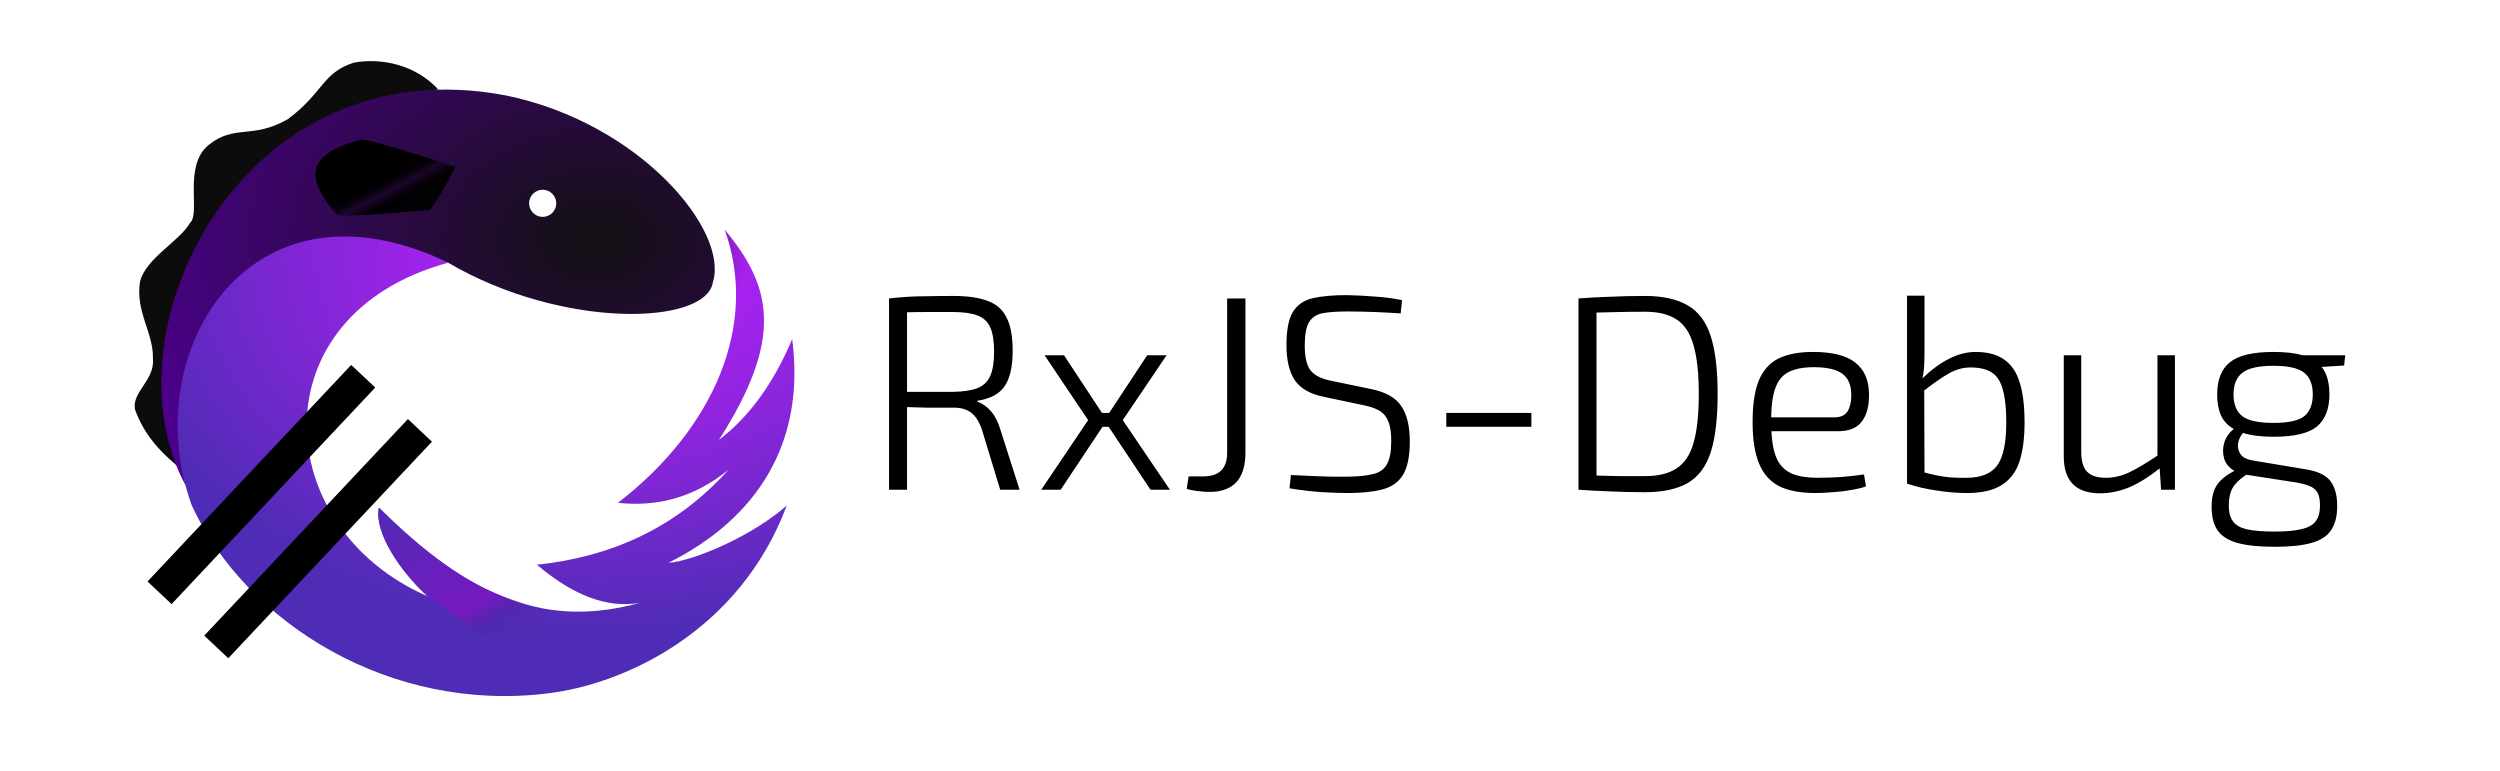 <svg width="3788" height="1168" viewBox="0 0 3788 1168" fill="none" xmlns="http://www.w3.org/2000/svg">
<g filter="url(#filter0_d)">
<rect x="24" y="24" width="3720" height="1100" rx="300" fill="white"/>
</g>
<path d="M269.179 705.767C217.937 433.327 353.362 170.574 664.197 135.617C621.33 89.817 562.771 89.473 535.834 95.047C488.26 110.203 489.752 140.988 435.791 180.75C382.147 211.386 355.206 187.926 316.132 219.687C277.136 251.21 304.346 323.581 287.991 337.655C271.757 365.792 221.401 390.858 212.234 426.397C204.655 471.85 232.796 504.319 231.714 543.28C234.964 575.744 199.394 594.104 204.503 620.42C219.812 663.408 249.315 689.283 263.225 701.209C266.413 703.459 269.78 708.994 269.175 705.767H269.179Z" fill="#0D0C0D"/>
<path d="M822.264 328.637C819.563 328.636 816.889 328.104 814.394 327.07C811.899 326.037 809.632 324.522 807.722 322.612C805.812 320.702 804.298 318.434 803.265 315.939C802.231 313.444 801.699 310.769 801.7 308.068C801.7 305.368 802.232 302.693 803.266 300.198C804.3 297.703 805.815 295.436 807.725 293.526C809.635 291.617 811.902 290.102 814.397 289.069C816.893 288.035 819.567 287.504 822.268 287.504C827.723 287.504 832.954 289.671 836.811 293.528C840.668 297.385 842.834 302.616 842.834 308.07C842.834 313.525 840.668 318.756 836.811 322.613C832.954 326.47 827.723 328.637 822.268 328.637H822.264ZM281.18 735.487C231.934 498.706 384.317 300.859 679.409 398.261C852.561 499.558 1070.38 492.96 1080.2 427.48C1104.45 348.984 969.81 187.223 768.514 145.016C369.164 67.091 153.872 498.706 281.18 735.483V735.487Z" fill="url(#paint0_radial)"/>
<path d="M936.263 761.893C995.559 768.319 1051.85 754.088 1104.01 711.569C1025.2 799.471 926.665 843.666 813.607 855.69C867.591 901.584 919.65 922.256 969.45 913.408C831.068 951.595 715.127 909.564 574.088 769.112C566.706 806.92 606.639 865.83 647.799 903.431C408.98 799.897 388.042 477.367 679.256 398.031C377.382 252.993 206.684 534.804 290.547 765.772C372.605 943.662 591.268 1080.61 830.923 1050.5C947.329 1036.24 1121.16 955.978 1192.18 765.772C1142.13 810.686 1052.66 849.803 1012.74 852.803C1147.86 785.276 1220.8 670.53 1200.33 513.702C1172.34 580.335 1135.41 631.511 1089.22 666.655C1187.34 513.699 1170.51 434.64 1097.88 347.754C1149.82 490.613 1082.63 649.163 936.263 761.893V761.893Z" fill="url(#paint1_radial)"/>
<path d="M866.918 926.473C856.664 924.559 890.16 940.039 825.403 922.895C760.649 905.754 694.716 889.235 574.087 769.106C566.705 806.919 606.638 865.825 647.798 903.43C758.907 980.922 683.345 944.68 852.641 1003.2C866.227 976.164 866.918 952.133 866.918 926.473V926.473Z" fill="url(#paint2_linear)"/>
<path d="M651.664 317.979C651.664 317.979 666.382 296.253 672.113 286.456C679.136 274.448 689.917 252.565 689.917 252.565C689.917 252.565 576.621 215.601 548.816 211.089C462.383 233.526 462.071 269.737 510.391 325.163C515.766 331.335 651.664 317.979 651.664 317.979Z" fill="url(#paint3_linear)"/>
<line x1="550.339" y1="570.063" x2="241.747" y2="898.187" stroke="black" stroke-width="50"/>
<line x1="636.276" y1="652.094" x2="327.683" y2="980.218" stroke="black" stroke-width="50"/>
<path d="M1444.5 448.42C1466.06 448.42 1483.42 450.94 1496.58 455.98C1509.74 460.74 1519.26 469.14 1525.14 481.18C1531.3 492.94 1534.38 509.74 1534.38 531.58C1534.38 555.94 1530.18 574 1521.78 585.76C1513.66 597.24 1500.08 604.38 1481.04 607.18V608.86C1488.32 611.1 1495.04 615.72 1501.2 622.72C1507.36 629.72 1512.12 638.82 1515.48 650.02L1544.88 742H1515.48L1487.76 650.86C1483.56 638.82 1478.1 630.28 1471.38 625.24C1464.66 620.2 1456.12 617.68 1445.76 617.68C1430.36 617.68 1416.64 617.68 1404.6 617.68C1392.84 617.4 1382.76 617.12 1374.36 616.84V742H1347.06V452.2C1357.14 451.08 1366.66 450.24 1375.62 449.68C1384.86 449.12 1394.8 448.84 1405.44 448.84C1416.36 448.56 1429.38 448.42 1444.5 448.42ZM1443.66 472.78C1429.66 472.78 1416.64 472.78 1404.6 472.78C1392.84 472.78 1382.76 472.92 1374.36 473.2V593.74H1443.66C1459.34 593.46 1471.66 591.64 1480.62 588.28C1489.86 584.64 1496.44 578.48 1500.36 569.8C1504.28 560.84 1506.24 548.52 1506.24 532.84C1506.24 516.88 1504.28 504.56 1500.36 495.88C1496.44 487.2 1489.86 481.18 1480.62 477.82C1471.66 474.46 1459.34 472.78 1443.66 472.78ZM1612.19 538.3L1669.73 625.66H1680.65L1738.19 538.3H1767.59L1701.23 636.58L1772.63 742H1743.23L1679.81 646.66H1670.57L1607.15 742H1577.75L1648.73 636.58L1582.79 538.3H1612.19ZM1887.09 452.2V685.72C1887.09 725.48 1868.89 745.36 1832.49 745.36C1827.73 745.36 1821.85 744.94 1814.85 744.1C1807.85 743.26 1802.25 742.14 1798.05 740.74L1800.99 721.84H1823.25C1847.33 721.84 1859.37 709.94 1859.37 686.14V452.2H1887.09ZM2040.8 447.16C2054.24 447.44 2067.96 448.14 2081.96 449.26C2096.24 450.1 2110.38 451.92 2124.38 454.72L2122.28 474.88C2109.96 474.04 2096.8 473.34 2082.8 472.78C2068.8 472.22 2055.22 471.94 2042.06 471.94C2026.66 471.94 2014.2 472.78 2004.68 474.46C1995.16 476.14 1988.16 480.62 1983.68 487.9C1979.2 494.9 1976.96 506.8 1976.96 523.6C1976.96 541.52 1980.04 554.26 1986.2 561.82C1992.36 569.1 2002.58 574.14 2016.86 576.94L2077.76 589.54C2099.6 594.02 2114.72 602.56 2123.12 615.16C2131.8 627.76 2136.14 645.68 2136.14 668.92C2136.14 691.6 2132.64 708.54 2125.64 719.74C2118.92 730.66 2108.56 737.94 2094.56 741.58C2080.84 745.22 2063.34 747.04 2042.06 747.04C2031.98 747.04 2019.52 746.62 2004.68 745.78C1989.84 744.94 1972.9 742.98 1953.86 739.9L1955.96 719.74C1970.24 720.3 1982.14 720.86 1991.66 721.42C2001.18 721.7 2009.86 721.98 2017.7 722.26C2025.54 722.26 2033.94 722.26 2042.9 722.26C2059.14 721.98 2072.02 720.58 2081.54 718.06C2091.06 715.54 2097.78 710.5 2101.7 702.94C2105.9 695.38 2108 683.9 2108 668.5C2108 655.9 2106.6 646.1 2103.8 639.1C2101 631.82 2096.66 626.36 2090.78 622.72C2084.9 619.08 2077.2 616.28 2067.68 614.32L2005.94 601.3C1985.22 597.1 1970.52 588.7 1961.84 576.1C1953.44 563.22 1949.24 545.58 1949.24 523.18C1949.24 500.22 1952.46 483.42 1958.9 472.78C1965.62 461.86 1975.7 454.86 1989.14 451.78C2002.86 448.7 2020.08 447.16 2040.8 447.16ZM2320.35 625.66V646.66H2191.41V625.66H2320.35ZM2492.53 448.42C2519.41 448.42 2540.97 453.18 2557.21 462.7C2573.45 471.94 2585.07 487.48 2592.07 509.32C2599.07 530.88 2602.57 560.14 2602.57 597.1C2602.57 634.06 2599.07 663.46 2592.07 685.3C2585.07 706.86 2573.45 722.4 2557.21 731.92C2540.97 741.16 2519.41 745.78 2492.53 745.78C2472.93 745.78 2454.87 745.36 2438.35 744.52C2421.83 743.96 2406.29 743.12 2391.73 742V452.2C2406.29 451.08 2421.83 450.24 2438.35 449.68C2455.15 448.84 2473.21 448.42 2492.53 448.42ZM2492.53 472.36C2478.25 472.36 2465.09 472.5 2453.05 472.78C2441.29 473.06 2429.95 473.34 2419.03 473.62V720.58C2429.67 720.86 2441.01 721.14 2453.05 721.42C2465.09 721.42 2478.25 721.42 2492.53 721.42C2512.69 721.42 2528.65 717.5 2540.41 709.66C2552.45 701.82 2560.99 688.94 2566.03 671.02C2571.35 652.82 2574.01 628.18 2574.01 597.1C2574.01 566.02 2571.35 541.38 2566.03 523.18C2560.99 504.98 2552.45 491.96 2540.41 484.12C2528.65 476.28 2512.69 472.36 2492.53 472.36ZM2747.09 533.26C2776.21 533.26 2797.49 538.58 2810.93 549.22C2824.65 559.86 2831.65 575.68 2831.93 596.68C2832.21 614.88 2828.57 628.88 2821.01 638.68C2813.73 648.48 2801.69 653.38 2784.89 653.38H2684.09C2684.93 671.86 2687.87 686.28 2692.91 696.64C2698.23 706.72 2705.93 713.86 2716.01 718.06C2726.09 721.98 2738.83 723.94 2754.23 723.94C2765.99 723.94 2778.17 723.52 2790.77 722.68C2803.65 721.56 2814.85 720.3 2824.37 718.9L2827.31 736.96C2821.43 739.2 2813.87 741.02 2804.63 742.42C2795.67 744.1 2786.29 745.22 2776.49 745.78C2766.97 746.62 2758.43 747.04 2750.87 747.04C2727.91 747.04 2709.43 743.54 2695.43 736.54C2681.71 729.26 2671.63 717.78 2665.19 702.1C2658.75 686.42 2655.53 665.56 2655.53 639.52C2655.53 613.2 2658.61 592.34 2664.77 576.94C2671.21 561.26 2681.15 550.06 2694.59 543.34C2708.03 536.62 2725.53 533.26 2747.09 533.26ZM2748.35 556.36C2732.67 556.36 2720.07 558.74 2710.55 563.5C2701.31 567.98 2694.59 575.82 2690.39 587.02C2686.19 597.94 2683.95 613.06 2683.67 632.38H2779.01C2789.37 632.38 2796.37 629.02 2800.01 622.3C2803.65 615.58 2805.33 607.18 2805.05 597.1C2804.77 582.82 2800.15 572.46 2791.19 566.02C2782.23 559.58 2767.95 556.36 2748.35 556.36ZM2994.13 533.26C3019.61 533.26 3038.23 541.52 3049.99 558.04C3061.75 574.28 3067.63 601.58 3067.63 639.94C3067.63 664.02 3064.97 684.04 3059.65 700C3054.33 715.68 3045.23 727.44 3032.35 735.28C3019.75 743.12 3002.39 747.04 2980.27 747.04C2965.99 747.04 2950.73 745.78 2934.49 743.26C2918.53 741.02 2903.55 737.52 2889.55 732.76V448H2916.01V529.48C2916.01 538.16 2915.87 545.86 2915.59 552.58C2915.31 559.3 2914.47 566.16 2913.07 573.16C2926.23 560.28 2939.53 550.48 2952.97 543.76C2966.41 536.76 2980.13 533.26 2994.13 533.26ZM2985.73 556.78C2974.25 556.78 2963.19 559.86 2952.55 566.02C2941.91 572.18 2929.59 580.72 2915.59 591.64L2916.01 715.96C2927.49 719.04 2938.41 721.28 2948.77 722.68C2959.41 723.8 2969.77 724.22 2979.85 723.94C3001.41 723.94 3016.81 717.78 3026.05 705.46C3035.29 692.86 3039.91 671.02 3039.91 639.94C3039.91 619.5 3038.23 603.26 3034.87 591.22C3031.79 578.9 3026.33 570.08 3018.49 564.76C3010.65 559.44 2999.73 556.78 2985.73 556.78ZM3153.48 538.3V684.46C3153.48 698.46 3156.42 708.54 3162.3 714.7C3168.18 720.86 3177.7 723.94 3190.86 723.94C3202.9 723.94 3214.8 721.14 3226.56 715.54C3238.6 709.66 3252.74 701.26 3268.98 690.34V538.3H3295.44V742H3274.44L3272.34 709.66C3256.66 722.26 3241.4 731.78 3226.56 738.22C3211.72 744.38 3196.88 747.46 3182.04 747.46C3145.36 747.46 3127.02 728.84 3127.02 691.6V538.3H3153.48ZM3444.7 533.26C3462.62 533.26 3477.46 534.94 3489.22 538.3H3553.48L3551.8 553.84L3517.78 555.94C3525.62 565.74 3529.54 579.6 3529.54 597.52C3529.54 619.36 3523.24 635.6 3510.64 646.24C3498.04 656.6 3476.06 661.78 3444.7 661.78C3425.94 661.78 3410.54 659.82 3398.5 655.9C3394.3 661.22 3391.78 666.82 3390.94 672.7C3390.38 678.58 3391.78 683.9 3395.14 688.66C3398.78 693.42 3405.22 696.5 3414.46 697.9L3492.58 710.92C3511.06 713.72 3523.8 719.6 3530.8 728.56C3537.8 737.52 3541.3 750.26 3541.3 766.78C3541.3 782.18 3538.22 794.36 3532.06 803.32C3526.18 812.28 3516.24 818.72 3502.24 822.64C3488.52 826.56 3470.04 828.52 3446.8 828.52C3423 828.52 3404.1 826.56 3390.1 822.64C3376.1 818.72 3366.02 812.28 3359.86 803.32C3353.98 794.64 3351.04 782.74 3351.04 767.62C3351.04 754.18 3353.56 743.54 3358.6 735.7C3363.64 727.58 3372.6 720.16 3385.48 713.44C3377.36 708.68 3372.18 702.38 3369.94 694.54C3367.7 686.42 3367.84 678.3 3370.36 670.18C3373.16 661.78 3377.92 655.06 3384.64 650.02C3375.68 644.98 3369.24 638.12 3365.32 629.44C3361.4 620.76 3359.44 610.26 3359.44 597.94C3359.44 575.82 3365.74 559.58 3378.34 549.22C3391.22 538.58 3413.34 533.26 3444.7 533.26ZM3444.7 554.26C3422.3 554.26 3406.62 557.76 3397.66 564.76C3388.7 571.76 3384.22 582.68 3384.22 597.52C3384.22 612.64 3388.7 623.7 3397.66 630.7C3406.62 637.42 3422.3 640.78 3444.7 640.78C3467.1 640.78 3482.64 637.42 3491.32 630.7C3500 623.7 3504.34 612.64 3504.34 597.52C3504.34 582.68 3500 571.76 3491.32 564.76C3482.64 557.76 3467.1 554.26 3444.7 554.26ZM3377.08 765.94C3377.08 776.3 3379.18 784.28 3383.38 789.88C3387.58 795.76 3394.72 799.82 3404.8 802.06C3414.88 804.3 3428.88 805.42 3446.8 805.42C3464.16 805.42 3477.74 804.16 3487.54 801.64C3497.62 799.4 3504.76 795.34 3508.96 789.46C3513.16 783.86 3515.26 776.02 3515.26 765.94C3515.26 754.46 3512.88 746.48 3508.12 742C3503.64 737.24 3494.12 733.6 3479.56 731.08L3403.54 719.32L3401.86 720.58C3392.62 726.74 3386.18 733.18 3382.54 739.9C3378.9 746.34 3377.08 755.02 3377.08 765.94Z" fill="black"/>
<defs>
<filter id="filter0_d" x="0" y="0" width="3788" height="1168" filterUnits="userSpaceOnUse" color-interpolation-filters="sRGB">
<feFlood flood-opacity="0" result="BackgroundImageFix"/>
<feColorMatrix in="SourceAlpha" type="matrix" values="0 0 0 0 0 0 0 0 0 0 0 0 0 0 0 0 0 0 127 0"/>
<feMorphology radius="10" operator="dilate" in="SourceAlpha" result="effect1_dropShadow"/>
<feOffset dx="10" dy="10"/>
<feGaussianBlur stdDeviation="12"/>
<feColorMatrix type="matrix" values="0 0 0 0 0 0 0 0 0 0 0 0 0 0 0 0 0 0 0.06 0"/>
<feBlend mode="normal" in2="BackgroundImageFix" result="effect1_dropShadow"/>
<feBlend mode="normal" in="SourceGraphic" in2="effect1_dropShadow" result="shape"/>
</filter>
<radialGradient id="paint0_radial" cx="0" cy="0" r="1" gradientUnits="userSpaceOnUse" gradientTransform="translate(904.974 362.729) scale(753.501 539.015)">
<stop stop-color="#121011"/>
<stop offset="1" stop-color="#4D008E"/>
</radialGradient>
<radialGradient id="paint1_radial" cx="0" cy="0" r="1" gradientUnits="userSpaceOnUse" gradientTransform="translate(911.603 378.844) scale(763.747 577.746)">
<stop/>
<stop offset="0.292" stop-color="#A722EF"/>
<stop offset="1" stop-color="#4F2CB5"/>
</radialGradient>
<linearGradient id="paint2_linear" x1="626.771" y1="769.106" x2="761.775" y2="996.151" gradientUnits="userSpaceOnUse">
<stop stop-color="#5528B7"/>
<stop offset="0.67" stop-color="#7619BF"/>
<stop offset="0.827" stop-color="#49219F" stop-opacity="0.2"/>
<stop offset="1" stop-color="#711CB5" stop-opacity="0"/>
</linearGradient>
<linearGradient id="paint3_linear" x1="615.552" y1="293.885" x2="595.959" y2="256.36" gradientUnits="userSpaceOnUse">
<stop stop-opacity="0.95"/>
<stop offset="0.4" stop-opacity="0.4"/>
<stop offset="0.649" stop-opacity="0.892"/>
<stop offset="1"/>
</linearGradient>
</defs>
</svg>
